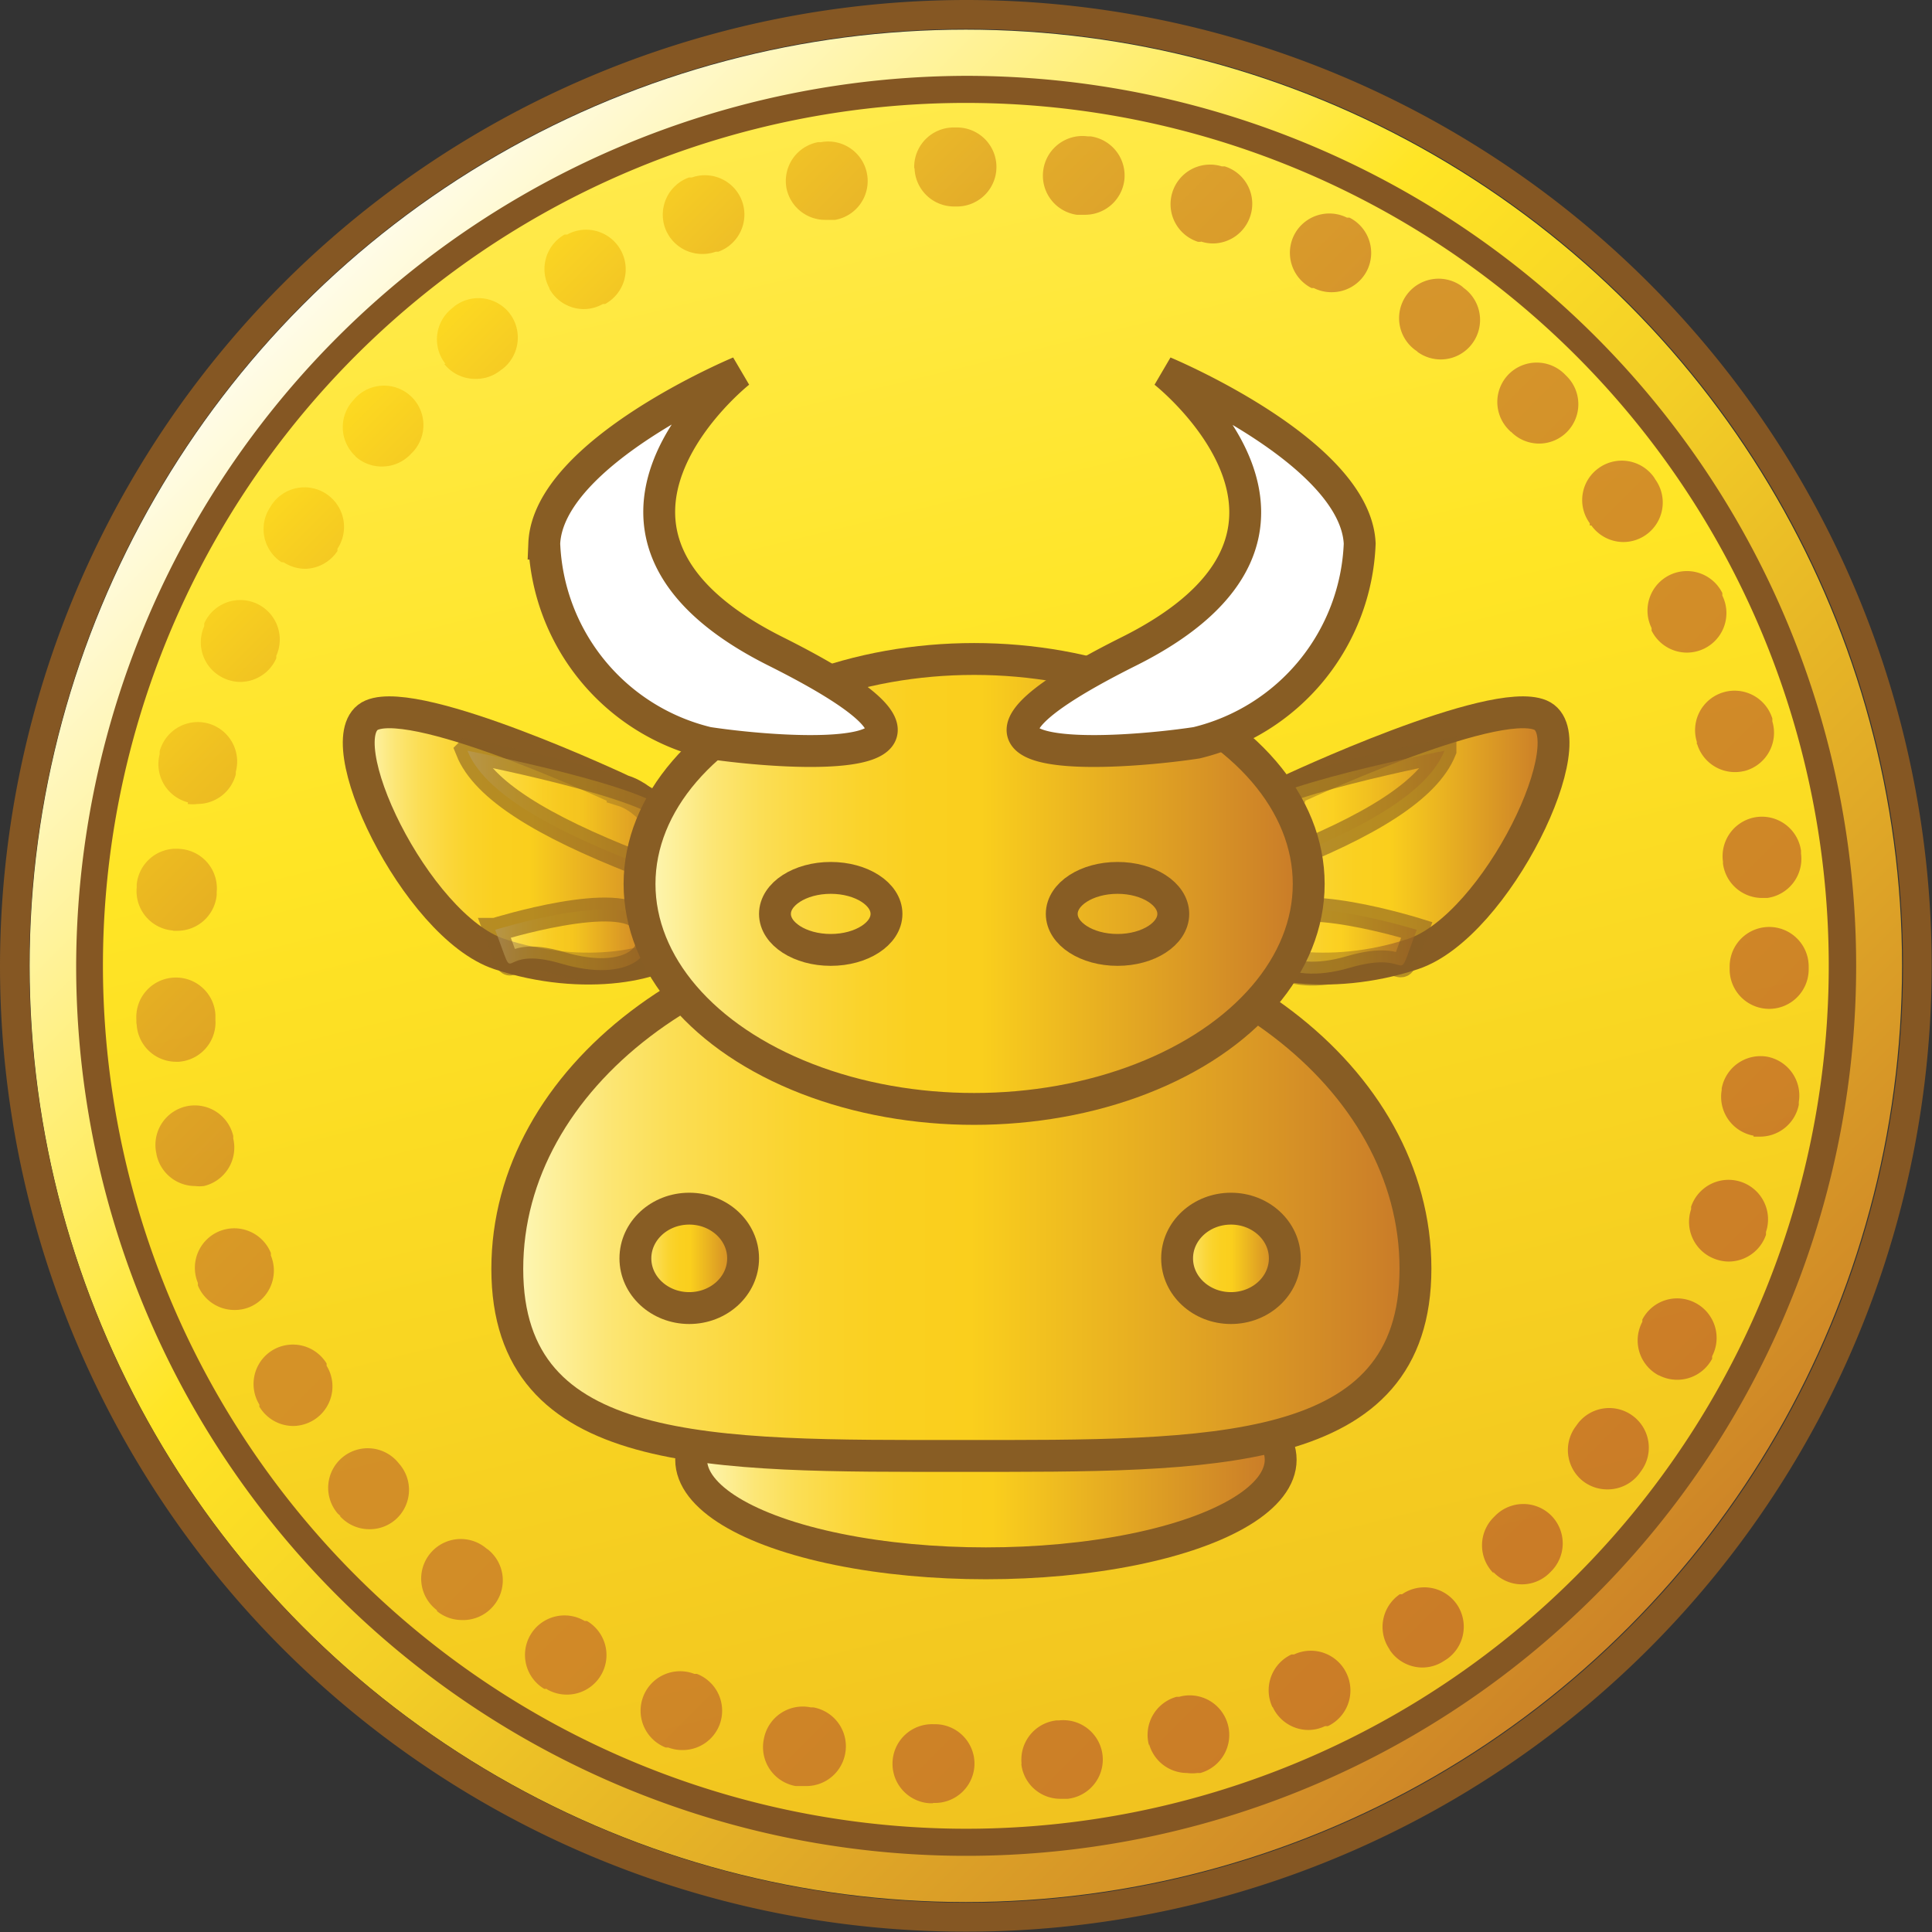 <svg xmlns="http://www.w3.org/2000/svg" xmlns:xlink="http://www.w3.org/1999/xlink" viewBox="0 0 60.63 60.63"><rect x="0" y="0" width="60.63" height="60.63" fill="#333333" stroke="none"/><defs><linearGradient id="b" x1="57.36" x2="-11.98" y1="57.36" y2="-11.98" gradientUnits="userSpaceOnUse"><stop offset="0" stop-color="#c06b28"/><stop offset="0.15" stop-color="#d69527"/><stop offset="0.36" stop-color="#f3ce26"/><stop offset="0.47" stop-color="#ffe525"/><stop offset="0.69" stop-color="#fffce9"/></linearGradient><linearGradient id="c" x1="38.85" x2="16.97" y1="65.22" y2="-24.28" gradientUnits="userSpaceOnUse"><stop offset="0" stop-color="#edba1d"/><stop offset="0.48" stop-color="#ffe525"/><stop offset="1" stop-color="#fff186"/></linearGradient><linearGradient id="d" x1="1282.34" x2="1319.51" y1="11.73" y2="48.89" gradientUnits="userSpaceOnUse"><stop offset="0" stop-color="#fdd718"/><stop offset="0" stop-color="#fcd518"/><stop offset="0.09" stop-color="#eab51e"/><stop offset="0.18" stop-color="#db9c23"/><stop offset="0.27" stop-color="#d18b26"/><stop offset="0.37" stop-color="#cb8028"/><stop offset="0.48" stop-color="#c97d29"/><stop offset="1" stop-color="#bf6728"/><stop offset="1" stop-color="#fff186"/></linearGradient><linearGradient id="a" x1="1281.65" x2="1292.13" y1="26.37" y2="26.37" gradientUnits="userSpaceOnUse"><stop offset="0" stop-color="#fef8bc"/><stop offset="0.05" stop-color="#fdf09c"/><stop offset="0.11" stop-color="#fce675"/><stop offset="0.18" stop-color="#fbde55"/><stop offset="0.26" stop-color="#fbd73c"/><stop offset="0.33" stop-color="#fad32b"/><stop offset="0.41" stop-color="#fad020"/><stop offset="0.51" stop-color="#facf1d"/><stop offset="1" stop-color="#c87929"/></linearGradient><linearGradient id="e" x1="21.69" x2="40.19" y1="45.81" y2="45.81" xlink:href="#a"/><linearGradient id="f" x1="1286.32" x2="1314.82" y1="37.31" y2="37.31" xlink:href="#a"/><linearGradient id="g" x1="19.94" x2="23.32" y1="39.49" y2="39.49" xlink:href="#a"/><linearGradient id="h" x1="1285.94" x2="1290.74" y1="29.49" y2="29.49" xlink:href="#a"/><linearGradient id="i" x1="1285.07" x2="1292.14" y1="25.49" y2="25.49" xlink:href="#a"/><linearGradient id="j" x1="-1701.75" x2="-1712.23" y1="26.37" y2="26.37" gradientTransform="matrix(-1 0 0 1 -393.1 0)" xlink:href="#a"/><linearGradient id="k" x1="-1703.13" x2="-1707.94" y1="29.55" y2="29.55" gradientTransform="matrix(-1 0 0 1 -393.1 0)" xlink:href="#a"/><linearGradient id="l" x1="-1701.73" x2="-1708.81" y1="25.49" y2="25.49" gradientTransform="matrix(-1 0 0 1 -393.1 0)" xlink:href="#a"/><linearGradient id="m" x1="36.94" x2="40.32" y1="39.49" y2="39.49" xlink:href="#a"/><linearGradient id="n" x1="20.07" x2="41.07" y1="27.74" y2="27.74" xlink:href="#a"/></defs><circle cx="30.31" cy="30.31" r="29.38" fill="url(#b)"/><circle cx="30.31" cy="30.31" r="27.59" fill="url(#c)"/><path fill="url(#d)" d="M1299.68 56.59h-.09a1.24 1.24 0 0 1-1.18-1.3 1.24 1.24 0 0 1 1.3-1.18h.09a1.24 1.24 0 0 1 1.18 1.29 1.24 1.24 0 0 1-1.24 1.18h-.06zm2.78-1.23a1.24 1.24 0 0 1 1.09-1.37h.08a1.24 1.24 0 0 1 1.37 1.09 1.24 1.24 0 0 1-1.09 1.37h-.23a1.23 1.23 0 0 1-1.23-1.1zm-7 .69h-.09a1.24 1.24 0 0 1-1-1.47 1.24 1.24 0 0 1 1.47-1h.08a1.24 1.24 0 0 1 1 1.47 1.24 1.24 0 0 1-1.21 1h-.25zm11-1.27a1.24 1.24 0 0 1 .86-1.53h.08a1.24 1.24 0 0 1 1.53.86 1.24 1.24 0 0 1-.86 1.53h-.09a1.26 1.26 0 0 1-.33 0 1.24 1.24 0 0 1-1.19-.91zm-15.08.06h-.09a1.24 1.24 0 0 1-.7-1.61 1.24 1.24 0 0 1 1.6-.7h.08a1.24 1.24 0 0 1 .71 1.6 1.24 1.24 0 0 1-1.16.79 1.24 1.24 0 0 1-.45-.08zm18.95-1.27a1.24 1.24 0 0 1 .6-1.65h.08a1.24 1.24 0 0 1 1.65.6 1.24 1.24 0 0 1-.59 1.65h-.09a1.22 1.22 0 0 1-.52.12 1.24 1.24 0 0 1-1.12-.72zm-22.77-.57h-.08a1.24 1.24 0 0 1-.43-1.7 1.24 1.24 0 0 1 1.7-.43h.07a1.24 1.24 0 0 1 .44 1.7 1.24 1.24 0 0 1-1.07.61 1.23 1.23 0 0 1-.63-.17zm26.44-1.25a1.24 1.24 0 0 1 .33-1.72h.07a1.24 1.24 0 0 1 1.72.32 1.24 1.24 0 0 1-.32 1.72l-.08.05a1.23 1.23 0 0 1-.7.21 1.24 1.24 0 0 1-1-.54zm-29.87-1.2l-.07-.06a1.24 1.24 0 0 1-.15-1.75 1.24 1.24 0 0 1 1.75-.15l.07.05a1.24 1.24 0 0 1 .16 1.75 1.24 1.24 0 0 1-1 .45 1.24 1.24 0 0 1-.79-.29zm33.14-1.18a1.24 1.24 0 0 1 0-1.75l.06-.06a1.24 1.24 0 0 1 1.75 0 1.24 1.24 0 0 1 0 1.75l-.07.07a1.23 1.23 0 0 1-.85.34 1.24 1.24 0 0 1-.9-.39zm-36.18-1.79l-.09-.08a1.24 1.24 0 0 1 .13-1.75 1.24 1.24 0 0 1 1.75.13l.05.06a1.24 1.24 0 0 1-.12 1.75 1.23 1.23 0 0 1-.81.3 1.24 1.24 0 0 1-.94-.42zm39-1.09a1.24 1.24 0 0 1-.23-1.74l.05-.07a1.24 1.24 0 0 1 1.74-.24 1.24 1.24 0 0 1 .24 1.74l-.05.07a1.24 1.24 0 0 1-1 .49 1.24 1.24 0 0 1-.75-.25zm-41.55-2.33v-.08a1.24 1.24 0 0 1 .4-1.7 1.24 1.24 0 0 1 1.71.41v.07a1.24 1.24 0 0 1-.4 1.7 1.25 1.25 0 0 1-.65.19 1.24 1.24 0 0 1-1.05-.59zm43.91-1a1.24 1.24 0 0 1-.51-1.68v-.07a1.23 1.23 0 0 1 1.67-.52 1.24 1.24 0 0 1 .52 1.67v.08a1.24 1.24 0 0 1-1.09.66 1.25 1.25 0 0 1-.58-.14zm-45.84-2.81v-.09a1.24 1.24 0 0 1 .67-1.62 1.24 1.24 0 0 1 1.62.68v.08a1.24 1.24 0 0 1-.67 1.62 1.23 1.23 0 0 1-.47.09 1.24 1.24 0 0 1-1.15-.77zm47.64-.83a1.24 1.24 0 0 1-.78-1.57v-.08a1.24 1.24 0 0 1 1.57-.78 1.24 1.24 0 0 1 .78 1.57v.09a1.24 1.24 0 0 1-1.17.84 1.23 1.23 0 0 1-.4-.07zm-48.94-3.22v-.09a1.24 1.24 0 0 1 .93-1.49 1.24 1.24 0 0 1 1.48.93v.08a1.24 1.24 0 0 1-.92 1.49 1.24 1.24 0 0 1-.28 0 1.24 1.24 0 0 1-1.21-1zm50.12-.66a1.24 1.24 0 0 1-1-1.43v-.05a1.24 1.24 0 0 1 1.42-1 1.24 1.24 0 0 1 1 1.42v.09a1.24 1.24 0 0 1-1.22 1h-.2zm-50.75-3.54V32a1.24 1.24 0 0 1 1.16-1.32 1.24 1.24 0 0 1 1.32 1.16V32a1.24 1.24 0 0 1-1.15 1.32h-.09a1.24 1.24 0 0 1-1.23-1.16zm50-1.72v-.05a1.24 1.24 0 0 1 1.24-1.24 1.24 1.24 0 0 1 1.24 1.24v.09a1.24 1.24 0 0 1-1.24 1.24 1.24 1.24 0 0 1-1.24-1.24zm-48.87-1.18a1.24 1.24 0 0 1-1.12-1.35v-.09a1.24 1.24 0 0 1 1.35-1.12 1.24 1.24 0 0 1 1.16 1.36v.09a1.24 1.24 0 0 1-1.23 1.12h-.12zm48.66-2.08v-.08a1.24 1.24 0 0 1 1.06-1.4 1.24 1.24 0 0 1 1.39 1.06v.09a1.24 1.24 0 0 1-1.06 1.39h-.16a1.24 1.24 0 0 1-1.23-1.08zm-48.17-1.94a1.24 1.24 0 0 1-.89-1.51v-.09a1.24 1.24 0 0 1 1.51-.88 1.24 1.24 0 0 1 .88 1.52v.08a1.24 1.24 0 0 1-1.2.93 1.23 1.23 0 0 1-.31 0zm47.35-1.82v-.08a1.24 1.24 0 0 1 .82-1.55 1.24 1.24 0 0 1 1.55.82v.09a1.24 1.24 0 0 1-.82 1.54 1.29 1.29 0 0 1-.36.05 1.24 1.24 0 0 1-1.18-.88zm-46.21-2.07a1.24 1.24 0 0 1-.63-1.64v-.09a1.24 1.24 0 0 1 1.64-.62 1.24 1.24 0 0 1 .62 1.64v.08a1.24 1.24 0 0 1-1.13.74 1.23 1.23 0 0 1-.5-.11zm44.79-1.5v-.08a1.24 1.24 0 0 1 .56-1.66 1.24 1.24 0 0 1 1.66.56v.08a1.24 1.24 0 0 1-.56 1.66 1.25 1.25 0 0 1-.55.13 1.24 1.24 0 0 1-1.11-.69zm-43-2.15a1.24 1.24 0 0 1-.36-1.71l.05-.08a1.24 1.24 0 0 1 1.72-.35 1.24 1.24 0 0 1 .35 1.72v.07a1.24 1.24 0 0 1-1 .56 1.23 1.23 0 0 1-.68-.2zm41.06-1.15v-.07a1.23 1.23 0 0 1 .28-1.73 1.24 1.24 0 0 1 1.73.28l.05.08a1.24 1.24 0 0 1-.29 1.73 1.23 1.23 0 0 1-.72.23 1.24 1.24 0 0 1-1-.52zm-38.73-2.17a1.24 1.24 0 0 1-.08-1.75l.06-.07a1.24 1.24 0 0 1 1.75-.07 1.24 1.24 0 0 1 .07 1.75l-.06.06a1.24 1.24 0 0 1-.92.4 1.23 1.23 0 0 1-.83-.32zm36.25-.77l-.06-.06a1.24 1.24 0 0 1 0-1.75 1.24 1.24 0 0 1 1.75 0l.07.07a1.24 1.24 0 0 1 0 1.75 1.23 1.23 0 0 1-.87.36 1.23 1.23 0 0 1-.88-.37zm-33.43-2.13a1.24 1.24 0 0 1 .2-1.74l.07-.06a1.24 1.24 0 0 1 1.74.21 1.25 1.25 0 0 1-.21 1.74l-.07.05a1.23 1.23 0 0 1-.77.27 1.24 1.24 0 0 1-1-.47zm30.51-.38l-.07-.05a1.24 1.24 0 0 1-.28-1.73 1.24 1.24 0 0 1 1.73-.28l.07.06a1.24 1.24 0 0 1 .27 1.73 1.23 1.23 0 0 1-1 .51 1.24 1.24 0 0 1-.73-.24zm-27.25-2a1.24 1.24 0 0 1 .48-1.68h.08a1.24 1.24 0 0 1 1.68.49 1.24 1.24 0 0 1-.49 1.69h-.07a1.23 1.23 0 0 1-.6.16 1.24 1.24 0 0 1-1.08-.64zm24 0h-.08a1.24 1.24 0 0 1-.55-1.66 1.24 1.24 0 0 1 1.66-.55h.08a1.24 1.24 0 0 1 .55 1.66 1.24 1.24 0 0 1-1.11.68 1.24 1.24 0 0 1-.56-.13zm-20.37-1.89a1.24 1.24 0 0 1 .75-1.58h.09a1.24 1.24 0 0 1 1.58.75 1.24 1.24 0 0 1-.75 1.58h-.08a1.21 1.21 0 0 1-.42.07 1.24 1.24 0 0 1-1.17-.82zm16.81.44h-.08a1.24 1.24 0 0 1-.81-1.55 1.24 1.24 0 0 1 1.55-.82h.09a1.23 1.23 0 0 1 .81 1.55 1.24 1.24 0 0 1-1.18.87 1.25 1.25 0 0 1-.37-.06zm-13-1.69a1.24 1.24 0 0 1 1-1.44h.09a1.24 1.24 0 0 1 1.44 1 1.24 1.24 0 0 1-1 1.44h-.31a1.24 1.24 0 0 1-1.22-1zm9.2.84h-.09a1.24 1.24 0 0 1-1.05-1.4 1.24 1.24 0 0 1 1.4-1.06h.09a1.24 1.24 0 0 1 1.05 1.4 1.24 1.24 0 0 1-1.23 1.06h-.17zm-5.19-1.45a1.24 1.24 0 0 1 1.23-1.29h.09a1.24 1.24 0 0 1 1.26 1.22 1.24 1.24 0 0 1-1.22 1.26h-.11a1.24 1.24 0 0 1-1.24-1.21z" transform="translate(-1270.4)" opacity="0.79"/><path fill="url(#a)" stroke="#885d24" d="M1289.94 24.81s-6.37-3-7.87-2.37 1.38 6.63 4 7.5 5.25.38 5.88-.5-.38-4.13-2.01-4.63z" transform="translate(-1270.4)"/><ellipse cx="30.94" cy="45.81" fill="url(#e)" stroke="#885d24" rx="9.25" ry="3.25"/><path fill="url(#f)" stroke="#885d24" d="M1314.82 39.81c0 6-6.38 5.88-14.25 5.88s-14.25.13-14.25-5.87 6.38-10.87 14.25-10.87 14.25 4.85 14.25 10.86z" transform="translate(-1270.4)"/><ellipse cx="21.63" cy="39.49" fill="url(#g)" stroke="#885d24" rx="1.69" ry="1.56"/><path fill="url(#h)" stroke="#885d24" stroke-width="0.75" d="M1285.94 29.18s4-1.25 4.63-.25-.44 1.94-2.56 1.31-1.32.94-2.07-1.06z" transform="translate(-1270.4)" opacity="0.59"/><path fill="url(#i)" stroke="#885d24" stroke-width="0.75" d="M1285.07 23.56s5.88 1.13 6.38 2 1.75 2.63-1.12 1.5-4.76-2.25-5.26-3.5z" transform="translate(-1270.4)" opacity="0.59"/><path fill="url(#j)" stroke="#885d24" d="M1310.86 24.81s6.38-3 7.88-2.37-1.37 6.63-4 7.5-5.25.38-5.87-.5.36-4.13 1.99-4.63z" transform="translate(-1270.4)"/><path fill="url(#k)" stroke="#885d24" stroke-width="0.75" d="M1314.86 29.18s-4-1.25-4.62-.25.4 2.06 2.52 1.44 1.35.81 2.1-1.19z" transform="translate(-1270.4)" opacity="0.59"/><path fill="url(#l)" stroke="#885d24" stroke-width="0.75" d="M1315.73 23.56s-5.87 1.13-6.37 2-1.75 2.63 1.13 1.5 4.74-2.25 5.24-3.5z" transform="translate(-1270.4)" opacity="0.59"/><ellipse cx="38.63" cy="39.49" fill="url(#m)" stroke="#885d24" rx="1.69" ry="1.56"/><ellipse cx="30.57" cy="27.74" fill="url(#n)" stroke="#885d24" rx="10.5" ry="7.06"/><ellipse cx="26.07" cy="28.68" fill="none" stroke="#885d24" rx="1.75" ry="1.13"/><ellipse cx="35.07" cy="28.68" fill="none" stroke="#885d24" rx="1.75" ry="1.13"/><path fill="#fff" stroke="#885d24" d="M23.2 11.68s-6 2.5-6.12 5.38a6.7 6.7 0 0 0 5.13 6.25c2.5.38 9.62.88 2.13-2.87s-1.14-8.76-1.14-8.76zm13.34 0s6 2.5 6.13 5.38a6.7 6.7 0 0 1-5.12 6.25c-2.5.38-9.62.88-2.12-2.87s1.11-8.76 1.11-8.76z"/><path fill="#855723" d="M0 30.31A30.31 30.31 0 1 0 30.32 0 30.35 30.35 0 0 0 0 30.31zm.92 0a29.4 29.4 0 1 1 29.4 29.4 29.43 29.43 0 0 1-29.4-29.4z"/><path fill="#855723" d="M2.39 30.31A27.93 27.93 0 1 0 30.32 2.38 28 28 0 0 0 2.39 30.31zm.84 0a27.08 27.08 0 1 1 27.08 27.08A27.11 27.11 0 0 1 3.23 30.31z"/></svg>